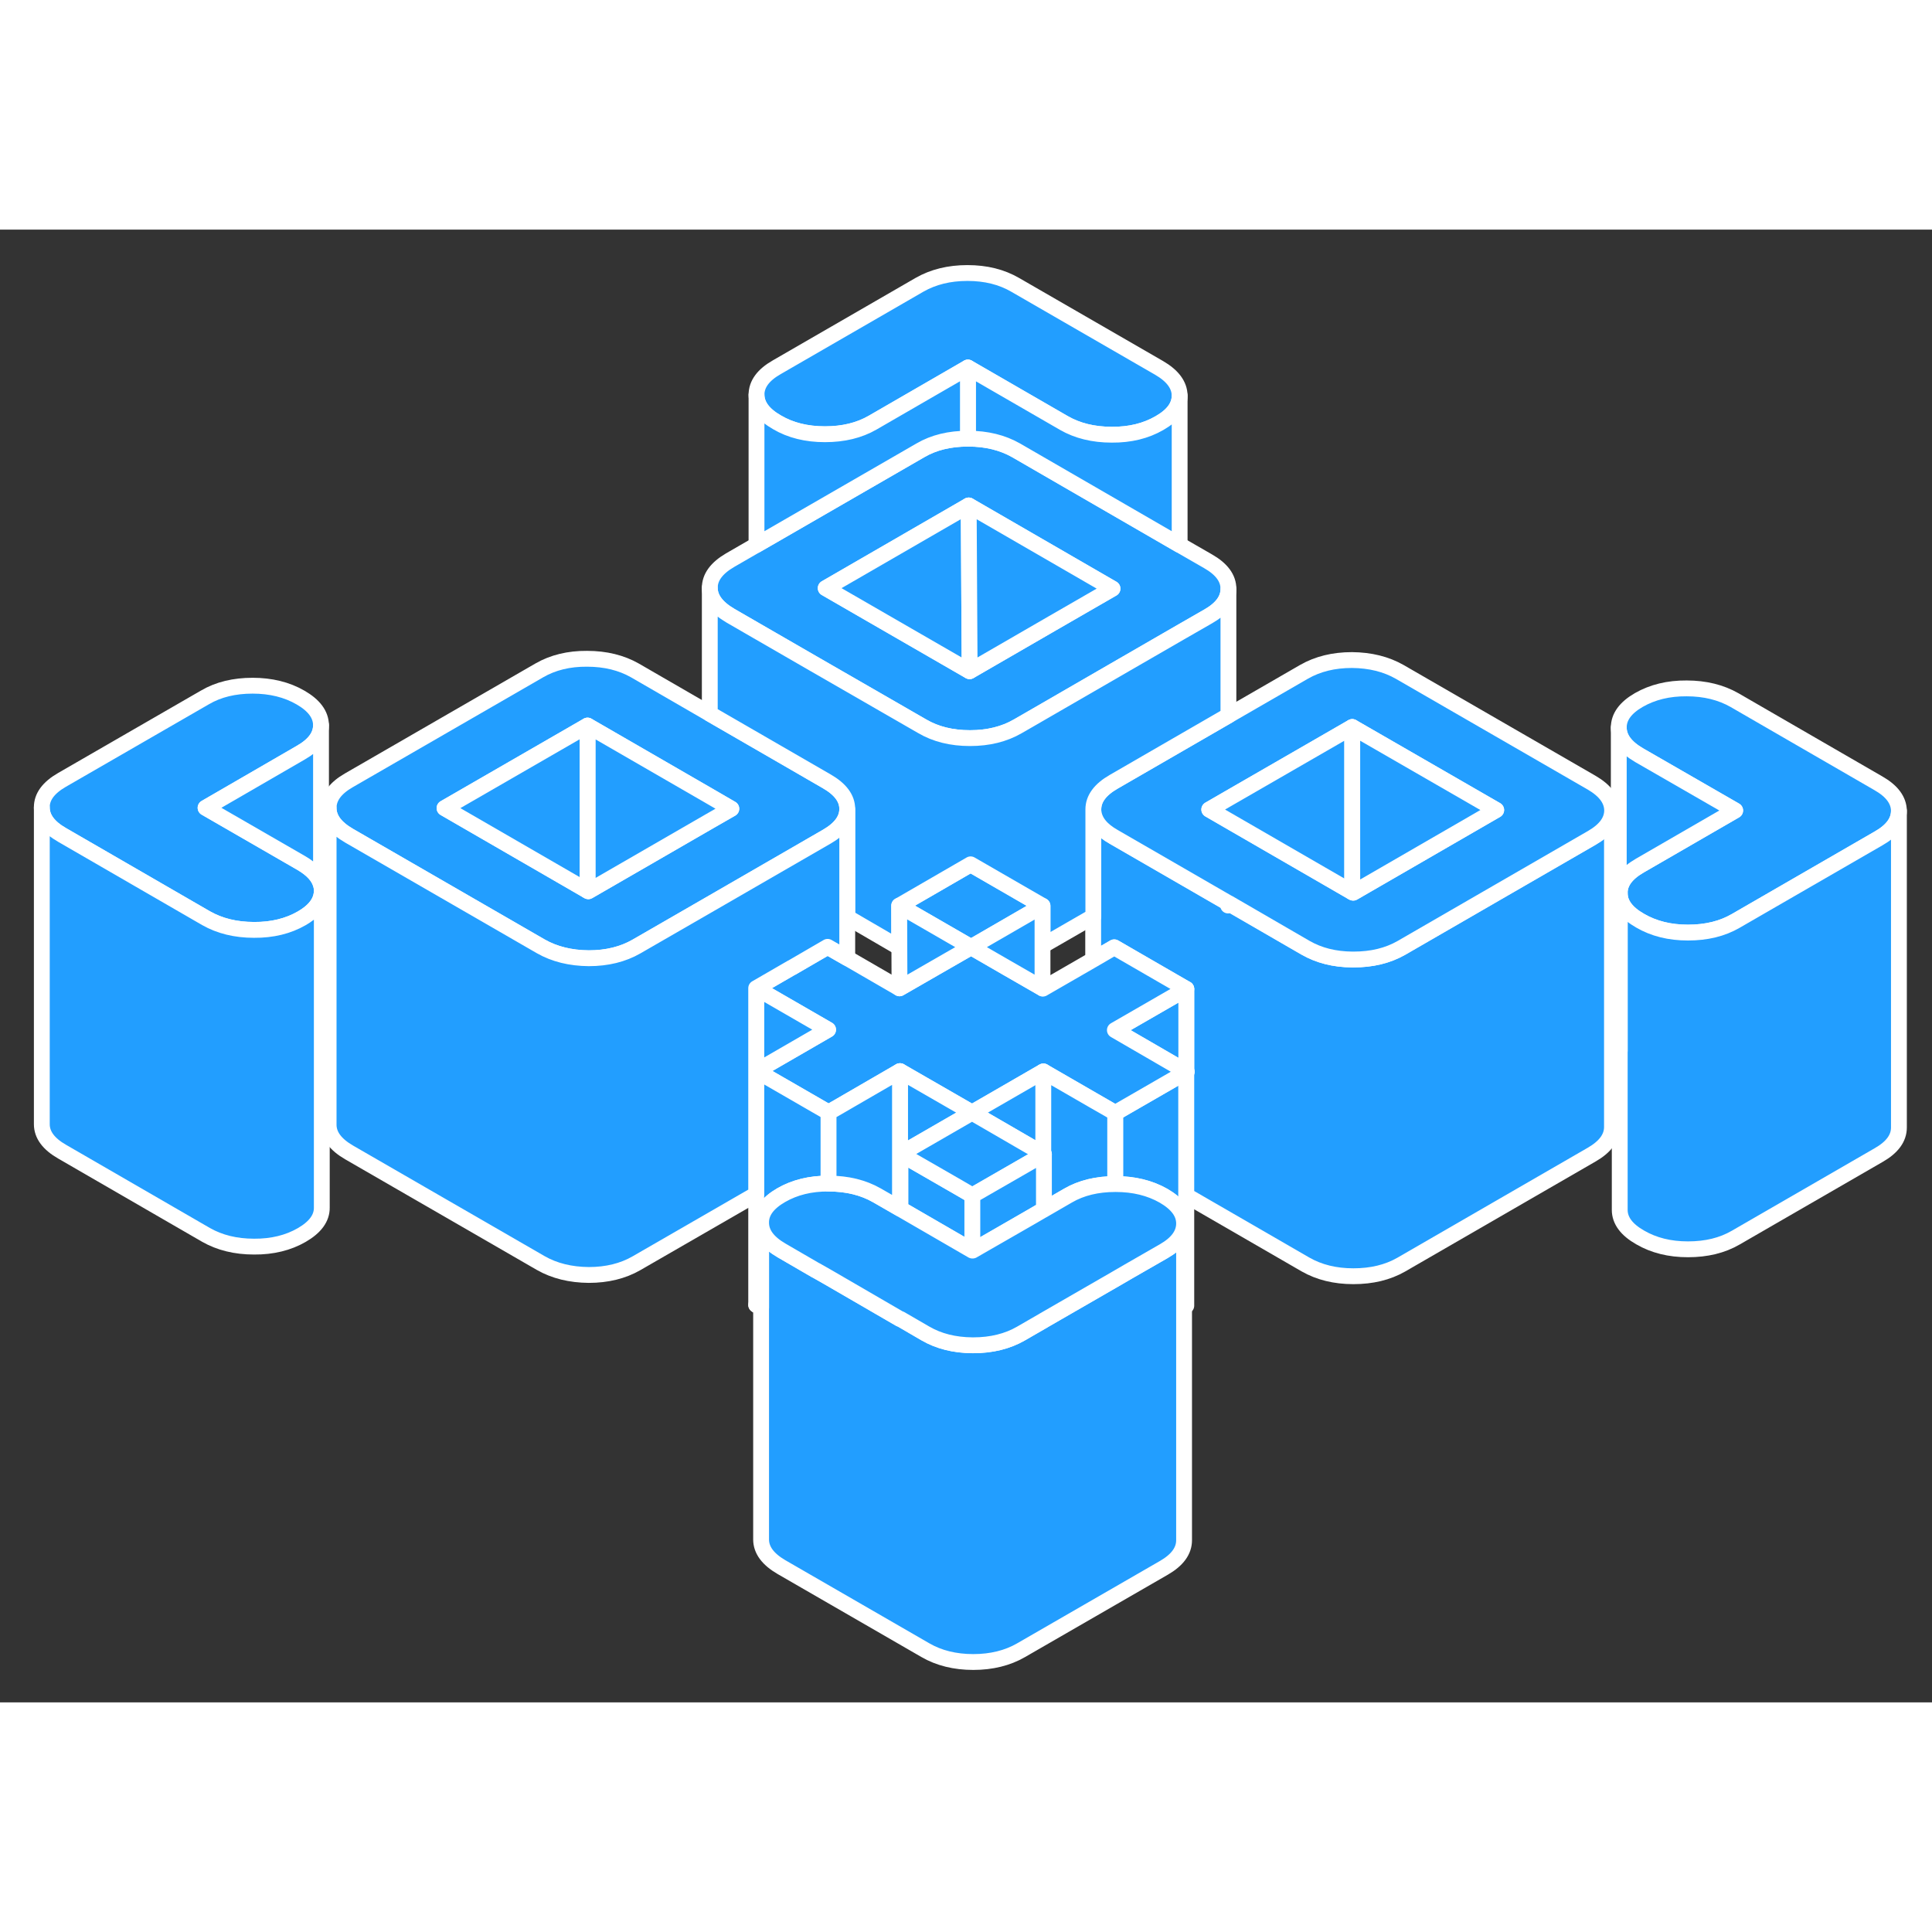 <svg width="48" height="48" viewBox="0 0 122 93" fill="#229EFF" xmlns="http://www.w3.org/2000/svg" stroke-width="1px" stroke-linecap="round" stroke-linejoin="round"><rect x="0" y="0" width="122" height="93" fill="#333333" stroke="none"/><path d="M74.911 53.17V53.19H74.931L74.911 53.17Z" stroke="white" stroke-linejoin="round"/><path d="M52.211 34.84L44.821 30.57L40.101 27.84C39.241 27.35 38.231 27.1 37.071 27.1C35.921 27.09 34.911 27.34 34.061 27.83L22.021 34.78C21.171 35.27 20.751 35.85 20.751 36.52C20.751 37.19 21.181 37.77 22.041 38.27L34.151 45.26C35.011 45.75 36.021 46 37.181 46.01C38.331 46.01 39.341 45.76 40.191 45.27L44.821 42.6L52.231 38.32C53.071 37.83 53.491 37.26 53.501 36.6V36.58C53.501 35.91 53.061 35.33 52.211 34.84ZM44.821 37.35L37.151 41.78L37.101 41.75L28.071 36.53L37.101 31.32L44.821 35.78L46.181 36.57L44.821 37.35Z" stroke="white" stroke-linejoin="round"/><path d="M46.181 36.57L44.821 37.35L37.151 41.78L37.101 41.75V31.32L44.821 35.78L46.181 36.57Z" stroke="white" stroke-linejoin="round"/><path d="M37.101 31.32V41.75L28.071 36.53L37.101 31.32Z" stroke="white" stroke-linejoin="round"/><path d="M74.911 53.19V67.95L74.761 68.04V62.76C74.761 62.09 74.331 61.51 73.471 61.01C72.611 60.52 71.601 60.27 70.451 60.27H70.421V55.78L74.911 53.19Z" stroke="white" stroke-linejoin="round"/><path d="M101.791 36.67V56.67C101.791 57.34 101.361 57.92 100.511 58.41L88.481 65.36C87.621 65.85 86.621 66.09 85.461 66.09C84.301 66.09 83.301 65.84 82.441 65.35L74.931 61.01H74.911V53.19H74.931L74.911 53.17V47.95L72.541 46.58L70.361 45.32L69.031 46.09V36.76C69.101 37.37 69.521 37.9 70.321 38.35L77.541 42.52C77.541 42.52 77.551 42.63 77.551 42.68V42.53L82.431 45.35C83.271 45.83 84.241 46.08 85.371 46.09H85.451C86.611 46.09 87.611 45.85 88.471 45.36L100.501 38.41C101.351 37.92 101.781 37.34 101.781 36.67H101.791Z" stroke="white" stroke-linejoin="round"/><path d="M47.781 67.88V67.92L47.751 67.9L47.781 67.88Z" stroke="white" stroke-linejoin="round"/><path d="M61.291 40.08L56.781 42.69L61.321 45.31L65.831 42.7L61.291 40.08Z" stroke="white" stroke-linejoin="round"/><path d="M20.321 41.75V41.77C20.321 41.89 20.301 42.01 20.271 42.13C20.141 42.64 19.731 43.1 19.051 43.49C18.201 43.98 17.191 44.23 16.041 44.22C14.881 44.22 13.871 43.97 13.011 43.48L3.931 38.23C3.071 37.74 2.641 37.16 2.641 36.49C2.631 35.82 3.061 35.24 3.911 34.75L12.941 29.54C13.791 29.04 14.801 28.8 15.951 28.8C17.101 28.8 18.121 29.05 18.981 29.55C19.831 30.04 20.261 30.62 20.271 31.29C20.271 31.96 19.851 32.54 18.991 33.03L12.981 36.51L19.031 40C19.731 40.41 20.141 40.87 20.271 41.38C20.301 41.5 20.321 41.62 20.321 41.75Z" stroke="white" stroke-linejoin="round"/><path d="M74.491 10.48C74.491 11.15 74.071 11.73 73.211 12.22C72.361 12.71 71.361 12.96 70.201 12.95C69.041 12.95 68.031 12.7 67.181 12.21L61.121 8.71L55.101 12.19C54.251 12.68 53.251 12.92 52.091 12.92C50.931 12.92 49.921 12.67 49.071 12.17C48.211 11.68 47.781 11.1 47.771 10.43C47.771 9.76 48.191 9.18 49.051 8.69L58.071 3.48C58.931 2.99 59.931 2.74 61.091 2.74C62.251 2.74 63.251 2.99 64.111 3.49L73.191 8.73C74.051 9.23 74.481 9.81 74.491 10.48Z" stroke="white" stroke-linejoin="round"/><path d="M20.271 31.29V41.38C20.141 40.87 19.731 40.41 19.031 40L12.981 36.51L18.991 33.03C19.851 32.54 20.271 31.96 20.271 31.29Z" stroke="white" stroke-linejoin="round"/><path d="M76.281 20.94L74.491 19.91L64.171 13.94C63.311 13.45 62.301 13.2 61.151 13.2H61.121C59.971 13.2 58.971 13.44 58.131 13.93L47.771 19.91L46.091 20.88C45.241 21.38 44.821 21.96 44.821 22.62C44.821 23.28 45.261 23.87 46.111 24.37L47.771 25.33L51.321 27.38L57.381 30.87L58.231 31.36C59.081 31.86 60.091 32.11 61.251 32.11C62.411 32.11 63.411 31.86 64.261 31.37L64.991 30.95L71.011 27.47L74.491 25.46L76.301 24.42C77.141 23.94 77.571 23.36 77.571 22.7V22.68C77.571 22.01 77.141 21.43 76.281 20.94ZM66.471 24.85L61.231 27.88H61.221L55.831 24.77L52.141 22.64L61.171 17.42L70.251 22.67L66.471 24.85Z" stroke="white" stroke-linejoin="round"/><path d="M61.231 27.88H61.221L55.831 24.77L52.141 22.64L61.171 17.42L61.201 22.74L61.231 27.88Z" stroke="white" stroke-linejoin="round"/><path d="M70.251 22.67L66.471 24.85L61.231 27.88L61.201 22.74L61.171 17.42L70.251 22.67Z" stroke="white" stroke-linejoin="round"/><path d="M100.501 34.92L88.391 27.93C87.531 27.44 86.531 27.19 85.371 27.18C84.211 27.18 83.211 27.43 82.351 27.92L77.571 30.68L70.321 34.87C69.471 35.36 69.041 35.94 69.041 36.61C69.041 36.66 69.041 36.71 69.051 36.76C69.121 37.37 69.541 37.9 70.341 38.35L77.561 42.52H77.571L82.451 45.35C83.291 45.83 84.261 46.08 85.391 46.09H85.471C86.631 46.09 87.631 45.85 88.491 45.36L100.521 38.41C101.371 37.92 101.801 37.34 101.801 36.67C101.791 36 101.361 35.42 100.501 34.92ZM85.451 41.87L85.391 41.84L77.571 37.32L76.361 36.62L77.571 35.92L85.391 31.41L94.481 36.65L85.451 41.87Z" stroke="white" stroke-linejoin="round"/><path d="M85.391 31.41V41.84L77.571 37.32L76.361 36.62L77.571 35.92L85.391 31.41Z" stroke="white" stroke-linejoin="round"/><path d="M94.481 36.65L85.451 41.87L85.391 41.84V31.41L94.481 36.65Z" stroke="white" stroke-linejoin="round"/><path d="M119.911 36.7C119.911 37.37 119.491 37.95 118.631 38.44L109.611 43.65C108.751 44.15 107.751 44.39 106.591 44.39C105.431 44.39 104.431 44.14 103.571 43.64C102.711 43.15 102.281 42.57 102.281 41.9C102.271 41.23 102.701 40.65 103.551 40.16L109.571 36.68L103.511 33.19C102.651 32.69 102.221 32.11 102.221 31.44C102.221 30.77 102.641 30.19 103.491 29.7C104.351 29.21 105.351 28.96 106.511 28.97C107.661 28.97 108.671 29.22 109.531 29.71L118.611 34.96C119.471 35.45 119.901 36.03 119.911 36.7Z" stroke="white" stroke-linejoin="round"/><path d="M74.911 47.95V53.17L74.091 52.69L70.401 50.55L74.911 47.95Z" stroke="white" stroke-linejoin="round"/><path d="M74.091 52.69L74.911 53.17V53.19L70.421 55.78L69.661 55.34L69.041 54.98L65.891 53.16L65.831 53.19L61.381 55.76L56.831 53.14L53.501 55.07L52.951 55.39L52.321 55.75L47.781 53.13L48.521 52.7L52.291 50.52L47.751 47.9L49.971 46.61H49.981L52.261 45.29L53.501 46L56.801 47.91L59.041 46.62L61.321 45.31L63.501 46.57L65.831 47.91L65.851 47.93L69.041 46.09L70.361 45.32L72.541 46.58L74.911 47.95L70.401 50.55L74.091 52.69Z" stroke="white" stroke-linejoin="round"/><path d="M74.941 53.18L74.911 53.19V53.17L74.941 53.18Z" stroke="white" stroke-linejoin="round"/><path d="M119.911 36.7V56.7C119.911 57.37 119.491 57.95 118.631 58.44L109.611 63.65C108.751 64.15 107.751 64.39 106.591 64.39C105.431 64.39 104.431 64.14 103.571 63.64C102.711 63.15 102.281 62.57 102.281 61.9V41.9C102.281 42.57 102.711 43.15 103.571 43.64C104.431 44.14 105.431 44.39 106.591 44.39C107.751 44.39 108.751 44.15 109.611 43.65L118.631 38.44C119.491 37.95 119.911 37.37 119.911 36.7Z" stroke="white" stroke-linejoin="round"/><path d="M77.571 22.7V30.68L70.321 34.87C69.471 35.36 69.041 35.94 69.041 36.61V43.37L65.831 45.22V42.7L61.291 40.08L56.781 42.69V45.33L53.501 43.42V36.58C53.501 35.91 53.061 35.33 52.211 34.84L44.821 30.57V22.62C44.821 23.29 45.261 23.87 46.111 24.37L47.771 25.33L51.321 27.38L57.381 30.87L58.231 31.36C59.081 31.86 60.091 32.11 61.251 32.11C62.411 32.11 63.411 31.86 64.261 31.37L64.991 30.95L71.011 27.47L74.491 25.46L76.301 24.42C77.141 23.94 77.571 23.36 77.571 22.7Z" stroke="white" stroke-linejoin="round"/><path d="M74.491 10.48V19.91L64.171 13.941C63.311 13.45 62.301 13.2 61.151 13.2H61.121V8.71L67.181 12.21C68.031 12.7 69.041 12.95 70.201 12.95C71.361 12.96 72.361 12.71 73.211 12.22C74.071 11.73 74.491 11.15 74.491 10.48Z" stroke="white" stroke-linejoin="round"/><path d="M61.121 8.71V13.2C59.971 13.2 58.971 13.441 58.131 13.931L47.771 19.91V10.431C47.781 11.101 48.211 11.681 49.071 12.171C49.921 12.671 50.931 12.921 52.091 12.921C53.251 12.921 54.251 12.681 55.101 12.191L61.121 8.71Z" stroke="white" stroke-linejoin="round"/><path d="M109.571 36.68L103.551 40.16C102.701 40.65 102.271 41.23 102.281 41.9V51.85C102.241 51.72 102.221 51.58 102.221 51.44V31.44C102.221 32.11 102.651 32.69 103.511 33.19L109.571 36.68Z" stroke="white" stroke-linejoin="round"/><path d="M102.221 51.58V51.44" stroke="white" stroke-linejoin="round"/><path d="M65.891 53.16V58.37L65.831 58.34L61.381 55.76L65.831 53.19L65.891 53.16Z" stroke="white" stroke-linejoin="round"/><path d="M70.421 55.78V60.27C69.271 60.27 68.271 60.51 67.431 61L65.911 61.88V58.39L65.881 58.37V53.16L69.031 54.98L69.661 55.34L70.421 55.78Z" stroke="white" stroke-linejoin="round"/><path d="M74.771 62.761V82.76C74.771 83.43 74.351 84.01 73.501 84.501L64.471 89.71C63.621 90.2 62.611 90.451 61.461 90.451C60.311 90.451 59.291 90.201 58.431 89.701L49.351 84.46C48.491 83.96 48.061 83.38 48.061 82.71V62.71C48.061 63.38 48.491 63.96 49.351 64.46L51.521 65.721H51.531L52.321 66.171L56.831 68.781H56.861L58.431 69.701C59.271 70.191 60.261 70.441 61.401 70.451H61.461C62.611 70.451 63.621 70.2 64.471 69.71L65.891 68.891L65.921 68.871L70.431 66.27L71.221 65.811L73.501 64.501C74.351 64.01 74.771 63.431 74.771 62.761Z" stroke="white" stroke-linejoin="round"/><path d="M52.321 55.75V60.24C51.181 60.24 50.181 60.48 49.331 60.97C48.481 61.46 48.051 62.04 48.061 62.71V68.08L47.781 67.92V67.88L47.751 67.9V47.9L52.291 50.52L48.521 52.7L47.781 53.13L52.321 55.75Z" stroke="white" stroke-linejoin="round"/><path d="M61.381 55.76L56.851 58.37V61.84L56.831 61.82V53.14L61.381 55.76Z" stroke="white" stroke-linejoin="round"/><path d="M61.401 60.99V64.47L57.551 62.24L56.861 61.84V58.37L60.561 60.5L61.401 60.99Z" stroke="white" stroke-linejoin="round"/><path d="M65.831 42.7V47.91L63.501 46.57L61.321 45.31L65.831 42.7Z" stroke="white" stroke-linejoin="round"/><path d="M65.921 58.39L65.891 58.41L65.831 58.44L62.131 60.57L61.401 60.99L60.561 60.5L56.861 58.37L61.381 55.76L65.831 58.34L65.891 58.37L65.921 58.39Z" stroke="white" stroke-linejoin="round"/><path d="M65.921 58.39V61.88L65.891 61.9L65.831 61.93L65.161 62.32L61.421 64.48L61.401 64.47V60.99L62.131 60.57L65.831 58.44L65.891 58.41L65.921 58.39Z" stroke="white" stroke-linejoin="round"/><path d="M74.771 62.76C74.771 63.43 74.351 64.01 73.501 64.5L71.221 65.81L70.431 66.27L65.921 68.87L65.891 68.89L64.471 69.71C63.621 70.2 62.611 70.45 61.461 70.45H61.401C60.261 70.44 59.271 70.19 58.431 69.7L56.861 68.79H56.831L52.321 66.17L51.531 65.72H51.521L49.351 64.46C48.491 63.96 48.061 63.38 48.061 62.71C48.051 62.04 48.481 61.46 49.331 60.97C50.181 60.48 51.181 60.23 52.321 60.24H52.341C53.501 60.24 54.511 60.49 55.371 60.98L56.831 61.82L56.861 61.84L57.551 62.24L61.401 64.47H61.421L65.161 62.32L65.831 61.93L65.891 61.9L65.921 61.88L67.441 61C68.281 60.51 69.281 60.27 70.431 60.27H70.461C71.611 60.27 72.621 60.52 73.481 61.01C74.341 61.51 74.771 62.09 74.771 62.76Z" stroke="white" stroke-linejoin="round"/><path d="M56.831 53.14V61.82L55.371 60.98C54.511 60.49 53.501 60.24 52.341 60.24H52.321V55.75L52.951 55.39L53.501 55.07L56.831 53.14Z" stroke="white" stroke-linejoin="round"/><path d="M53.501 36.6V46L52.261 45.29L49.991 46.61H49.981L47.751 47.9V60.91L40.191 65.27C39.341 65.76 38.331 66.01 37.181 66.01C36.021 66 35.011 65.75 34.151 65.26L22.041 58.27C21.181 57.77 20.751 57.19 20.751 56.52V36.52C20.751 37.19 21.181 37.77 22.041 38.27L34.151 45.26C35.011 45.75 36.021 46 37.181 46.01C38.331 46.01 39.341 45.76 40.191 45.27L44.821 42.6L52.231 38.32C53.071 37.83 53.491 37.26 53.501 36.6Z" stroke="white" stroke-linejoin="round"/><path d="M61.321 45.31L59.041 46.62L56.801 47.91L56.791 45.33L56.781 42.69L61.321 45.31Z" stroke="white" stroke-linejoin="round"/><path d="M20.321 41.77V61.75C20.331 62.42 19.901 63 19.051 63.49C18.201 63.98 17.191 64.23 16.041 64.22C14.881 64.22 13.871 63.97 13.011 63.48L3.931 58.23C3.071 57.74 2.641 57.16 2.641 56.49V36.49C2.641 37.16 3.071 37.74 3.931 38.23L13.011 43.48C13.871 43.97 14.881 44.22 16.041 44.22C17.191 44.23 18.201 43.98 19.051 43.49C19.731 43.1 20.141 42.64 20.271 42.13C20.301 42.01 20.321 41.89 20.321 41.77Z" stroke="white" stroke-linejoin="round"/></svg>
